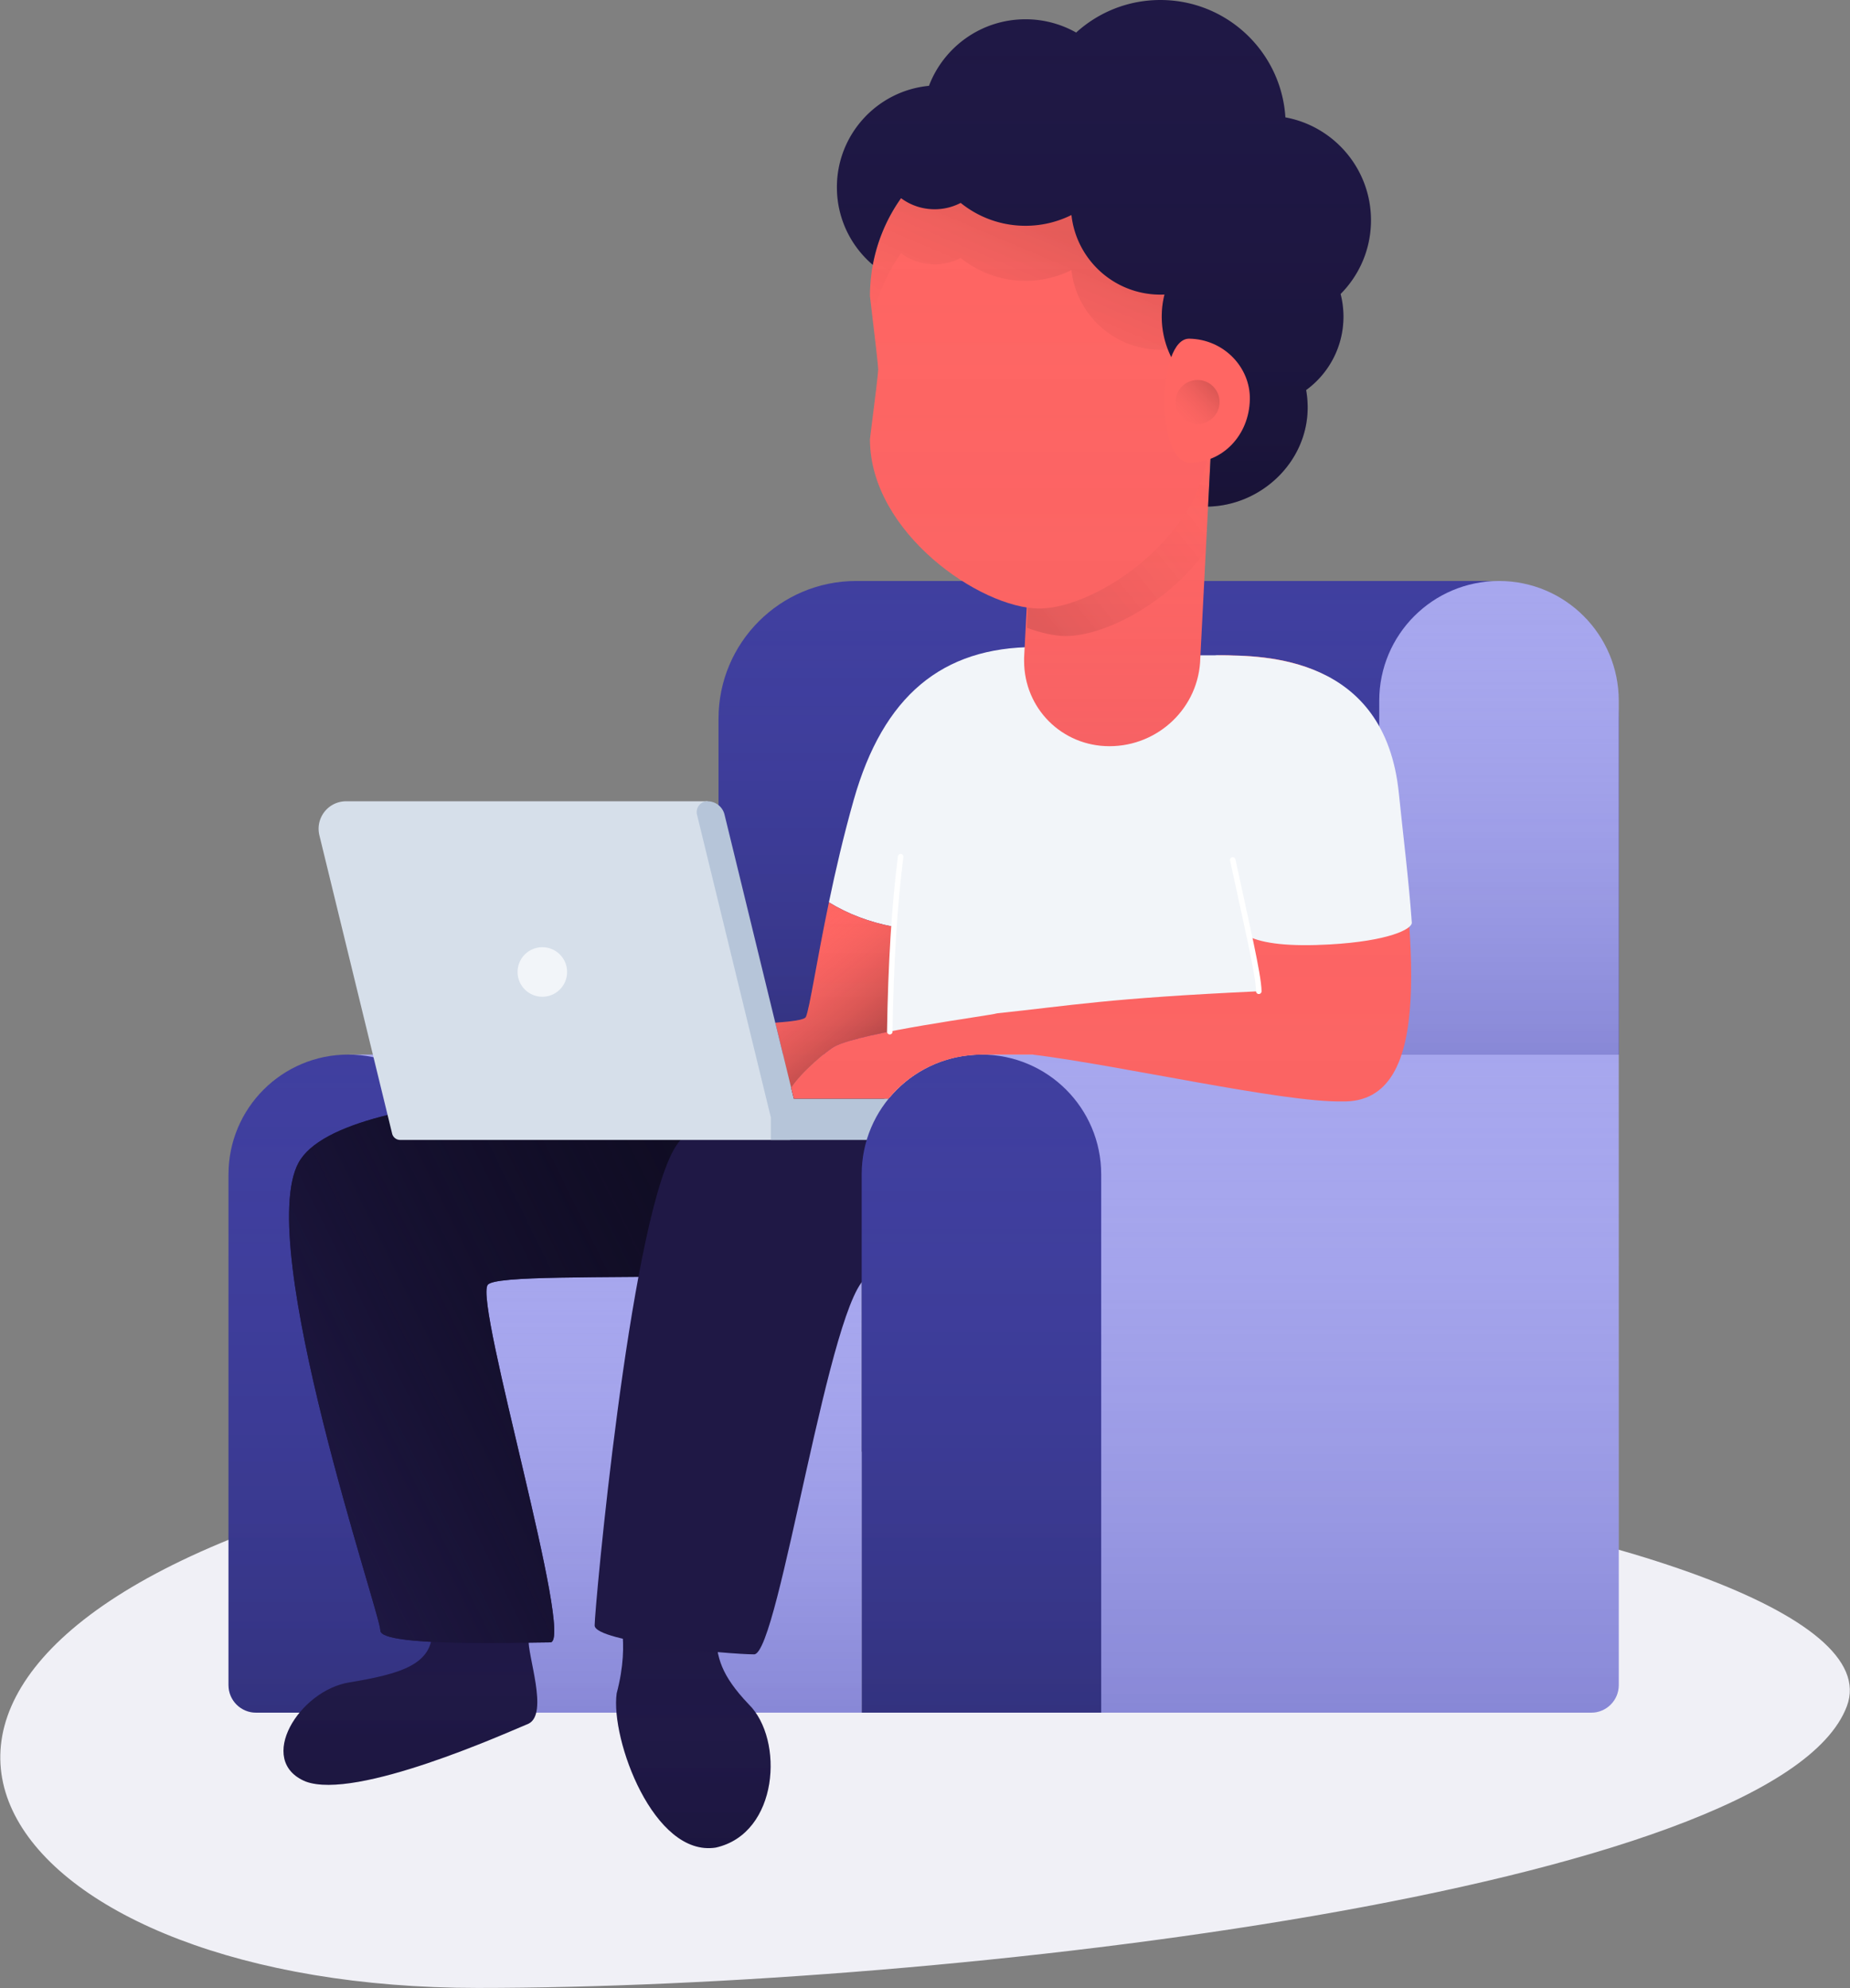 <svg width="672" height="722" xmlns="http://www.w3.org/2000/svg" xmlns:xlink="http://www.w3.org/1999/xlink"><rect width="100%" height="100%" fill="#808080" stroke="none"/><defs><path id="a" d="M127 383h134v239H127z"/><path d="M311 211h227c27.614 0 50 22.386 50 50v122H261V261c0-27.614 22.386-50 50-50z" id="c"/><path id="e" d="M170 457h143v165H170z"/><path d="M126.5 383c24.024 0 43.5 19.476 43.5 43.5V622H93c-5.523 0-10-4.477-10-10V426.5c0-24.024 19.476-43.5 43.5-43.5z" id="f"/><path d="M111 647c-18.207-7.563-2.248-33.198 16-36 18.378-3.075 30.32-6.392 30-19 .32-12.429 34.502-2.717 35 3-.498 6.21 7.373 27.344 0 31-8.369 3.47-62.607 27.901-81 21z" id="g"/><path d="M226 592c4.71 2.031 10.89 3.052 19 3 5.933.052 11.015-.573 15-2 .325 8.896 1.822 15.32 12 26 12.859 12.682 10.911 46.871-12 52-22.53 3.525-38.285-39.318-36-56 2.606-9.871 2.636-17.36 2-23z" id="i"/><path d="M297.25 395.048c-44.238 0-172.686-2.434-188.813 27.244-16.127 29.678 29.735 163.77 29.735 169.877 0 6.107 52.684 4.3 61.722 4.3 9.037 0-27.57-122.836-22.758-129.813 4.812-6.977 155.615 4.062 166.937-17.18 11.323-21.24-2.587-54.428-46.824-54.428z" id="j"/><path d="M292.749 369.313c1.38-3.19 3.812-19.86 8.345-41.612 6.906 4.229 14.635 7.166 23.188 8.812l.436.083c-.794 11.58-1.298 24.256-1.513 38.028-8.81 1.731-16.562 3.608-19.956 5.384-2.682 1.403-12.182 9.33-15.864 15.07l-5.766-23.64c6.381-.477 10.663-1.046 11.13-2.125z" id="l"/><path d="M501 383V254.5c0-24.024 19.476-43.5 43.5-43.5s43.5 19.476 43.5 43.5V383h-87z" id="o"/><path d="M275 0v229c0 5.523-4.477 10-10 10H44V0h231z" id="p"/><path d="M43.5 0C67.524 0 87 19.476 87 43.5V239H0V43.5C0 19.476 19.476 0 43.5 0z" id="q"/><path d="M322.794 399H288.34l-.956-3.921c3.682-5.741 13.182-13.668 15.864-15.071 9.838-5.15 56.3-11.14 59-12 27.166-2.845 39.64-5.44 95-8 .006-14.63-30.903-121.961-14-122 16.416.039 59.054.152 64 50 4.945 49.848 15.37 113.151-20 112-21.54.358-80.81-13.185-112.135-17.008H357c-14.06 0-26.227 6.235-34.206 16z" id="r"/><path d="M4 0h64l-4 78c-.387 17.918-15.216 32-33 32-17.224 0-31-13.69-31-31 0-.042.01-.504 0-1L4 0z" id="s"/><path d="M73.5 46c33.966 0 61.5 27.534 61.5 61.5v52c0 33.966-40.279 61.5-61.5 61.5-21.221 0-61.5-27.534-61.5-61.5 2-15.688 3-24.126 3-25.313 0-1.188-1-10.084-3-26.687C12 73.534 39.534 46 73.5 46z" id="v"/><path d="M134.821 183.99L136 161l-1-17.131c-10.139-5.632-17-16.45-17-28.869 0-2.77.341-5.462.985-8.033-.492.022-.987.033-1.485.033-16.737 0-30.519-12.651-32.304-28.912A37.345 37.345 0 0168.5 82a37.343 37.343 0 01-23.54-8.308A20.412 20.412 0 0135.5 76a20.409 20.409 0 01-12.206-4.028 61.177 61.177 0 00-10.257 24.22C5.06 89.407 0 79.295 0 68c0-19.233 14.675-35.039 33.439-36.83C38.814 17.04 52.484 7 68.5 7a37.33 37.33 0 0118.406 4.82C94.986 4.476 105.721 0 117.5 0c24.164 0 43.928 18.836 45.41 42.627C180.599 45.877 194 61.373 194 80c0 10.444-4.214 19.905-11.034 26.773A33.061 33.061 0 01184 115c0 10.955-5.338 20.664-13.555 26.666.365 2.056.555 4.173.555 6.334 0 19.608-16.649 35.555-36.179 35.99z" id="x"/><linearGradient x1="50%" y1="0%" x2="50%" y2="100%" id="b"><stop stop-color="#A7A7EE" stop-opacity="0" offset="0%"/><stop stop-color="#403F9F" stop-opacity=".3" offset="100%"/></linearGradient><linearGradient x1="50%" y1="0%" x2="50%" y2="100%" id="d"><stop stop-color="#403F9F" stop-opacity="0" offset="0%"/><stop stop-opacity=".2" offset="100%"/></linearGradient><linearGradient x1="50%" y1="0%" x2="50%" y2="100%" id="h"><stop stop-color="#403F9F" stop-opacity="0" offset="0%"/><stop stop-opacity=".1" offset="100%"/></linearGradient><linearGradient x1="77.331%" y1="11.045%" x2="-8.654%" y2="44.081%" id="k"><stop stop-opacity=".5" offset="0%"/><stop stop-color="#1F1845" offset="100%"/></linearGradient><linearGradient x1="50%" y1="0%" x2="50%" y2="100%" id="m"><stop stop-color="#C74D75" stop-opacity="0" offset="0%"/><stop stop-color="#AF3B6E" stop-opacity=".05" offset="100%"/></linearGradient><linearGradient x1="100%" y1="100%" x2="50%" y2="0%" id="n"><stop stop-opacity=".5" offset="0%"/><stop stop-color="#FF6663" stop-opacity="0" offset="100%"/></linearGradient><linearGradient x1="50%" y1="0%" x2="50%" y2="100%" id="t"><stop stop-color="#C74D75" stop-opacity="0" offset="0%"/><stop stop-color="#AF3B6E" stop-opacity=".1" offset="100%"/></linearGradient><linearGradient x1="0%" y1="84.06%" x2="100%" y2="0%" id="u"><stop stop-opacity=".1" offset="0%"/><stop stop-color="#FF6663" stop-opacity="0" offset="100%"/></linearGradient><linearGradient x1="50%" y1="2.612%" x2="50%" y2="100%" id="w"><stop stop-color="#C74D75" stop-opacity="0" offset="0%"/><stop stop-color="#AF3B6E" stop-opacity=".05" offset="100%"/></linearGradient><linearGradient x1="50%" y1="0%" x2="50%" y2="100%" id="y"><stop stop-color="#1F1845" stop-opacity="0" offset="0%"/><stop stop-opacity=".2" offset="100%"/></linearGradient><linearGradient x1="100%" y1="0%" x2="0%" y2="100%" id="z"><stop stop-opacity=".2" offset="0%"/><stop stop-color="#FF6663" stop-opacity="0" offset="100%"/></linearGradient><linearGradient x1="64.016%" y1="22.966%" x2="0%" y2="100%" id="A"><stop stop-opacity=".1" offset="0%"/><stop stop-color="#FF6663" stop-opacity="0" offset="100%"/></linearGradient></defs><g fill="none" fill-rule="evenodd"><path d="M99.758 552.875C-77.071 615.27 2.657 721.977 173.49 721.977s472.273-35.544 497.373-102.323c25.1-66.779-394.278-129.173-571.106-66.779z" fill="#F0F0F6"/><g><use fill="#A7A7EE" xlink:href="#a"/><use fill="url(#b)" xlink:href="#a"/></g><g><use fill="#403F9F" xlink:href="#c"/><use fill="url(#d)" xlink:href="#c"/></g><path d="M347.932 339.797C373.977 291.831 395.602 235 375.954 235c-33.697 0-55.121 17.718-65.838 55.489-3.687 12.995-6.643 25.803-9.022 37.212 6.906 4.229 14.635 7.166 23.188 8.812 8.554 1.646 16.437 2.74 23.65 3.284z" fill="#F2F5F9"/><g><use fill="#A7A7EE" xlink:href="#e"/><use fill="url(#b)" xlink:href="#e"/></g><g><use fill="#403F9F" xlink:href="#f"/><use fill="url(#d)" xlink:href="#f"/></g><g><use fill="#1F1845" xlink:href="#g"/><use fill="url(#h)" xlink:href="#g"/></g><g><use fill="#1F1845" xlink:href="#i"/><use fill="url(#h)" xlink:href="#i"/></g><g><use fill="#1F1845" xlink:href="#j"/><use fill="url(#k)" xlink:href="#j"/></g><path d="M386.068 402.886c-44.237 0-125.336-14.79-141.463 14.888C228.478 447.452 216 584.214 216 590.32c0 6.107 48.896 10.5 57.934 10.5 9.038 0 27.696-132.248 41.56-137.302 13.865-5.055 116.088 21.241 127.41 0 11.323-21.241-12.599-60.633-56.836-60.633z" fill="#1F1845"/><path d="M404.725 238H444c36.585 0 30.382 37.985 30.382 74.57 0 24.39-5.794 54.2-17.382 89.43l-133.868-1.295c-.321-36.149 1.02-66.009 4.02-89.58C331.656 275.77 356.278 238 404.726 238z" fill="#F2F5F9"/><g><use fill="#FF6663" xlink:href="#l"/><use fill="url(#m)" xlink:href="#l"/><use fill="url(#n)" xlink:href="#l"/></g><g transform="translate(115 291)"><path d="M10.732 0H142l30 123H30.356a3 3 0 01-2.914-2.29L1.017 12.37C-.292 7.004 2.997 1.593 8.363.285A10 10 0 0110.733 0z" fill="#D6DFEA"/><circle fill="#F2F5F9" cx="82" cy="62" r="9"/><path d="M173.341 108H261.5a7.5 7.5 0 110 15H165v-8.2L138.185 4.858A3.927 3.927 0 01142 0a6.366 6.366 0 016.185 4.858L173.34 108z" fill="#B6C5D9"/></g><g><use fill="#A7A7EE" xlink:href="#o"/><use fill="url(#b)" xlink:href="#o"/></g><g transform="translate(313 383)"><use fill="#A7A7EE" xlink:href="#p"/><use fill="url(#b)" xlink:href="#p"/></g><g transform="translate(313 383)"><use fill="#403F9F" xlink:href="#q"/><use fill="url(#d)" xlink:href="#q"/></g><g><use fill="#FF6663" xlink:href="#r"/><use fill="url(#m)" xlink:href="#r"/></g><path d="M453.22 339.943c-7.755-35.46-24.493-101.905-10.835-101.935 16.86.039 60.65.152 65.728 50 1.545 15.164 3.611 31.574 4.715 47.035.173 2.411-8.514 6.757-29.848 7.96-14.223.802-24.143-.218-29.76-3.06z" fill="#F2F5F9"/><g transform="translate(372 161)"><use fill="#FF6663" xlink:href="#s"/><use fill="url(#t)" xlink:href="#s"/></g><path d="M66 39C52.825 57.455 29.809 70 15 70c-3.748 0-8.73-1.091-14-3L4 0h64l-2 39z" fill="url(#u)" transform="translate(372 161)"/><g transform="translate(304)"><use fill="#FF6663" xlink:href="#v"/><use fill="url(#w)" xlink:href="#v"/></g><g transform="translate(304)"><use fill="#1F1845" xlink:href="#x"/><use fill="url(#y)" xlink:href="#x"/></g><g transform="translate(423 123)"><path d="M9 45C-3.385 44.787-2.6-.21 9 0c12.58.213 22.205 10.457 22 22-.229 13.308-10.205 23.21-22 23z" fill="#FF6663"/><circle fill="url(#z)" cx="12" cy="23" r="8"/></g><path d="M120.356 126.98c-.928.013-2.476.02-2.856.02-16.737 0-30.519-12.651-32.304-28.912A37.345 37.345 0 0168.5 102a37.343 37.343 0 01-23.54-8.308A20.412 20.412 0 0135.5 96a20.409 20.409 0 01-12.206-4.028 61.177 61.177 0 00-10.256 24.214c-.31-2.613-.655-5.508-1.038-8.686 0-13.235 4.181-25.494 11.294-35.528A20.409 20.409 0 0035.5 76c3.412 0 6.63-.834 9.46-2.308A37.343 37.343 0 0068.5 82a37.345 37.345 0 0016.696-3.912C86.98 94.348 100.763 107 117.5 107c.498 0 .993-.011 1.485-.033-.644 2.571-.218 5.381 0 8.15.984 12.501 1.657 11.86 1.371 11.863z" fill="url(#A)" transform="translate(304)"/><path d="M323.204 374.686c.384-24.716 1.7-45.903 3.949-63.56M457.249 360.008c.002-5.719-4.719-25.602-9.462-47.704" stroke="#FFF" stroke-width="2" stroke-linecap="round" stroke-linejoin="round"/></g></svg>